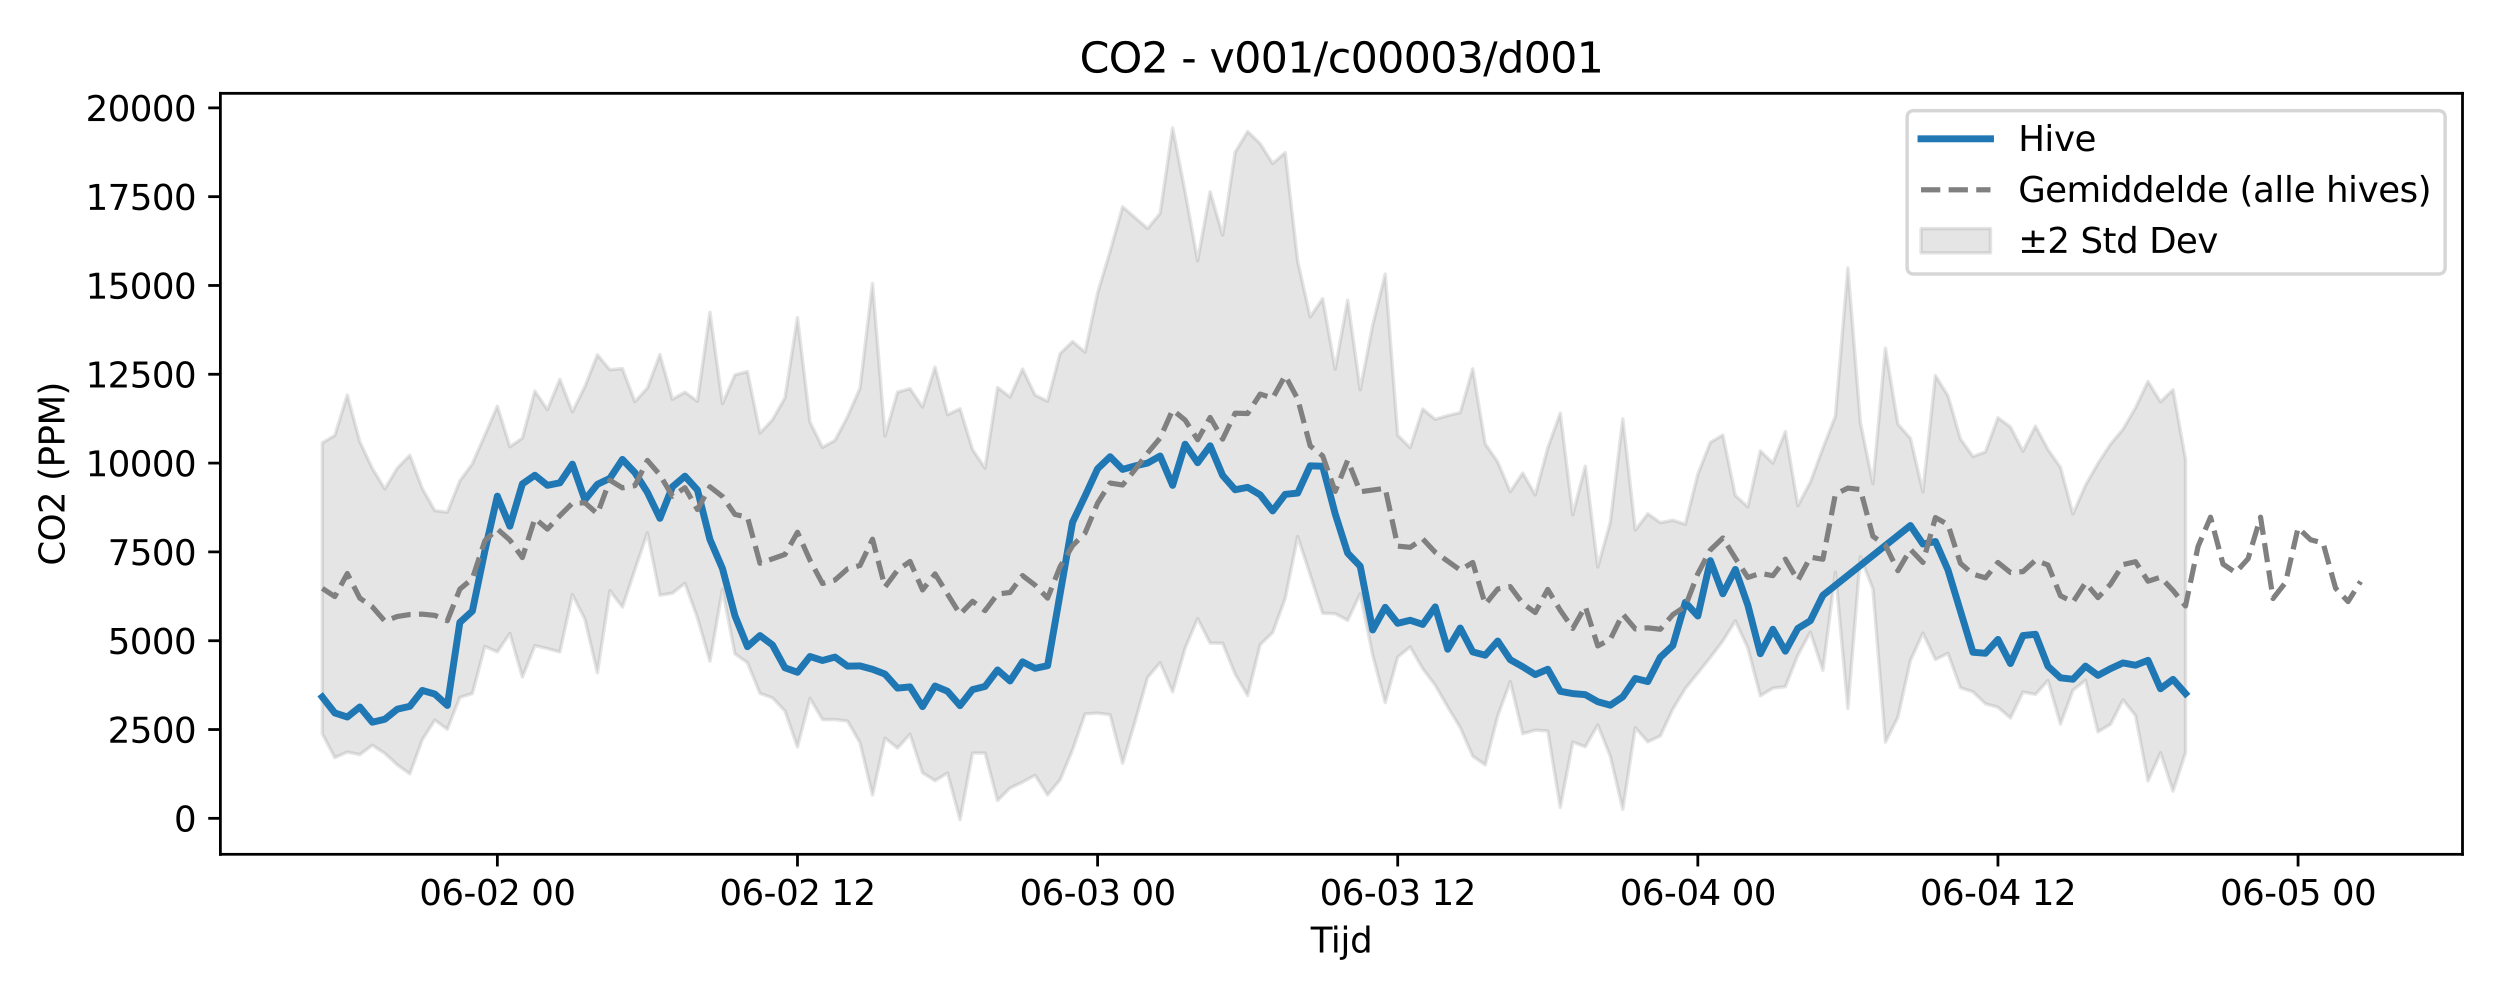 <?xml version="1.0" encoding="utf-8" standalone="no"?>
<!DOCTYPE svg PUBLIC "-//W3C//DTD SVG 1.1//EN"
  "http://www.w3.org/Graphics/SVG/1.1/DTD/svg11.dtd">
<svg xmlns:xlink="http://www.w3.org/1999/xlink" width="720pt" height="288pt" viewBox="0 0 720 288" xmlns="http://www.w3.org/2000/svg" version="1.1">
 <defs>
  <style type="text/css">*{stroke-linejoin: round; stroke-linecap: butt}</style>
 </defs>
 <g id="figure_1">
  <g id="patch_1">
   <path d="M 0 288 
L 720 288 
L 720 0 
L 0 0 
z
" style="fill: #ffffff"/>
  </g>
  <g id="axes_1">
   <g id="patch_2">
    <path d="M 63.47 246.04 
L 709.2 246.04 
L 709.2 26.88 
L 63.47 26.88 
z
" style="fill: #ffffff"/>
   </g>
   <g id="FillBetweenPolyCollection_1">
    <defs>
     <path id="ma145a89f87" d="M 92.821 -160.438 
L 92.821 -76.666 
L 96.423 -69.795 
L 100.024 -71.397 
L 103.626 -70.68 
L 107.227 -73.363 
L 110.828 -71.029 
L 114.43 -67.706 
L 118.031 -65.147 
L 121.633 -74.966 
L 125.234 -80.617 
L 128.835 -77.968 
L 132.437 -87.15 
L 136.038 -88.252 
L 139.639 -101.834 
L 143.241 -100.257 
L 146.842 -105.578 
L 150.444 -93.008 
L 154.045 -102.047 
L 157.646 -101.211 
L 161.248 -100.236 
L 164.849 -116.774 
L 168.451 -109.688 
L 172.052 -94.23 
L 175.653 -117.886 
L 179.255 -113.158 
L 182.856 -123.954 
L 186.458 -134.523 
L 190.059 -116.588 
L 193.66 -117.158 
L 197.262 -120.013 
L 200.863 -110.102 
L 204.465 -97.567 
L 208.066 -118.265 
L 211.667 -99.675 
L 215.269 -97.133 
L 218.87 -88.314 
L 222.472 -87.012 
L 226.073 -83.213 
L 229.674 -72.883 
L 233.276 -86.874 
L 236.877 -80.772 
L 240.479 -80.747 
L 244.08 -80.342 
L 247.681 -74.076 
L 251.283 -59.028 
L 254.884 -75.405 
L 258.486 -72.541 
L 262.087 -76.539 
L 265.688 -65.428 
L 269.29 -63.16 
L 272.891 -65.345 
L 276.492 -51.922 
L 280.094 -71.128 
L 283.695 -71.117 
L 287.297 -57.455 
L 290.898 -61.055 
L 294.499 -62.745 
L 298.101 -64.737 
L 301.702 -59.037 
L 305.304 -63.426 
L 308.905 -72.067 
L 312.506 -82.403 
L 316.108 -82.618 
L 319.709 -82.153 
L 323.311 -68.209 
L 326.912 -80.244 
L 330.513 -92.896 
L 334.115 -97.152 
L 337.716 -88.748 
L 341.318 -101.334 
L 344.919 -109.847 
L 348.52 -102.78 
L 352.122 -102.758 
L 355.723 -93.853 
L 359.325 -87.694 
L 362.926 -102.353 
L 366.527 -105.808 
L 370.129 -115.62 
L 373.73 -133.458 
L 377.332 -122.473 
L 380.933 -111.38 
L 384.534 -111.251 
L 388.136 -109.346 
L 391.737 -116.989 
L 395.338 -99.314 
L 398.94 -85.659 
L 402.541 -98.775 
L 406.143 -101.677 
L 409.744 -95.427 
L 413.345 -90.651 
L 416.947 -84.391 
L 420.548 -78.47 
L 424.15 -70.212 
L 427.751 -67.707 
L 431.352 -81.826 
L 434.954 -91.708 
L 438.555 -76.673 
L 442.157 -77.708 
L 445.758 -77.48 
L 449.359 -55.468 
L 452.961 -74.274 
L 456.562 -72.922 
L 460.164 -79.229 
L 463.765 -70.224 
L 467.366 -54.949 
L 470.968 -78.418 
L 474.569 -74.336 
L 478.171 -76.053 
L 481.772 -83.774 
L 485.373 -89.702 
L 488.975 -94.149 
L 492.576 -98.644 
L 496.178 -103.402 
L 499.779 -109.195 
L 503.38 -101.37 
L 506.982 -87.606 
L 510.583 -89.803 
L 514.184 -90.233 
L 517.786 -99.302 
L 521.387 -105.922 
L 524.989 -94.956 
L 528.59 -123.201 
L 532.191 -83.991 
L 535.793 -127.722 
L 539.394 -118.406 
L 542.996 -74.262 
L 546.597 -81.434 
L 550.198 -97.772 
L 553.8 -105.661 
L 557.401 -98.048 
L 561.003 -99.842 
L 564.604 -89.931 
L 568.205 -88.764 
L 571.807 -85.301 
L 575.408 -84.313 
L 579.01 -81.213 
L 582.611 -88.68 
L 586.212 -88.005 
L 589.814 -92 
L 593.415 -79.476 
L 597.017 -89.213 
L 600.618 -92.055 
L 604.219 -77.242 
L 607.821 -79.384 
L 611.422 -86.43 
L 615.024 -81.914 
L 618.625 -63.091 
L 622.226 -71.228 
L 625.828 -60.145 
L 629.429 -71.213 
L 629.429 -155.747 
L 629.429 -155.747 
L 625.828 -175.746 
L 622.226 -172.283 
L 618.625 -178.134 
L 615.024 -170.548 
L 611.422 -164.375 
L 607.821 -160.075 
L 604.219 -154.521 
L 600.618 -148.239 
L 597.017 -139.997 
L 593.415 -153.389 
L 589.814 -158.559 
L 586.212 -165.279 
L 582.611 -158.064 
L 579.01 -165.025 
L 575.408 -167.708 
L 571.807 -157.866 
L 568.205 -156.508 
L 564.604 -161.613 
L 561.003 -174.044 
L 557.401 -179.834 
L 553.8 -146.352 
L 550.198 -161.759 
L 546.597 -165.844 
L 542.996 -187.699 
L 539.394 -148.713 
L 535.793 -166.329 
L 532.191 -210.866 
L 528.59 -168.121 
L 524.989 -158.907 
L 521.387 -149.166 
L 517.786 -142.337 
L 514.184 -163.704 
L 510.583 -154.611 
L 506.982 -158.155 
L 503.38 -142.032 
L 499.779 -145.288 
L 496.178 -162.704 
L 492.576 -160.578 
L 488.975 -151.399 
L 485.373 -137.027 
L 481.772 -138.168 
L 478.171 -137.485 
L 474.569 -140.029 
L 470.968 -135.332 
L 467.366 -167.361 
L 463.765 -137.544 
L 460.164 -124.718 
L 456.562 -153.734 
L 452.961 -139.76 
L 449.359 -169.011 
L 445.758 -159.015 
L 442.157 -145.474 
L 438.555 -151.736 
L 434.954 -146.394 
L 431.352 -154.927 
L 427.751 -160.161 
L 424.15 -181.798 
L 420.548 -169.161 
L 416.947 -168.302 
L 413.345 -167.244 
L 409.744 -170.182 
L 406.143 -159.071 
L 402.541 -162.669 
L 398.94 -209.066 
L 395.338 -194.357 
L 391.737 -175.751 
L 388.136 -201.558 
L 384.534 -181.722 
L 380.933 -201.997 
L 377.332 -196.712 
L 373.73 -212.756 
L 370.129 -244.054 
L 366.527 -240.908 
L 362.926 -246.646 
L 359.325 -250.106 
L 355.723 -244.151 
L 352.122 -220.302 
L 348.52 -232.76 
L 344.919 -212.872 
L 341.318 -232.686 
L 337.716 -251.158 
L 334.115 -226.536 
L 330.513 -222.183 
L 326.912 -225.323 
L 323.311 -228.429 
L 319.709 -215.618 
L 316.108 -203.591 
L 312.506 -186.586 
L 308.905 -189.642 
L 305.304 -186.147 
L 301.702 -172.445 
L 298.101 -174.217 
L 294.499 -181.702 
L 290.898 -173.677 
L 287.297 -176.391 
L 283.695 -153.179 
L 280.094 -158.526 
L 276.492 -170.269 
L 272.891 -168.569 
L 269.29 -182.279 
L 265.688 -170.776 
L 262.087 -176.071 
L 258.486 -175.058 
L 254.884 -162.447 
L 251.283 -206.391 
L 247.681 -176.218 
L 244.08 -167.98 
L 240.479 -161.168 
L 236.877 -159.151 
L 233.276 -166.44 
L 229.674 -196.514 
L 226.073 -173.44 
L 222.472 -167.089 
L 218.87 -163.283 
L 215.269 -180.995 
L 211.667 -180.016 
L 208.066 -171.759 
L 204.465 -198.045 
L 200.863 -172.416 
L 197.262 -175.065 
L 193.66 -173.004 
L 190.059 -185.886 
L 186.458 -176.278 
L 182.856 -172.33 
L 179.255 -181.848 
L 175.653 -181.511 
L 172.052 -185.818 
L 168.451 -176.689 
L 164.849 -169.393 
L 161.248 -178.76 
L 157.646 -170.03 
L 154.045 -175.371 
L 150.444 -161.833 
L 146.842 -159.341 
L 143.241 -171.034 
L 139.639 -162.691 
L 136.038 -154.461 
L 132.437 -149.505 
L 128.835 -140.492 
L 125.234 -140.922 
L 121.633 -147.29 
L 118.031 -156.882 
L 114.43 -153.195 
L 110.828 -147.209 
L 107.227 -153.119 
L 103.626 -160.793 
L 100.024 -174.234 
L 96.423 -162.597 
L 92.821 -160.438 
z
" style="stroke: #808080; stroke-opacity: 0.2"/>
    </defs>
    <g clip-path="url(#p7730abd9cb)">
     <use xlink:href="#ma145a89f87" x="0" y="288" style="fill: #808080; fill-opacity: 0.2; stroke: #808080; stroke-opacity: 0.2"/>
    </g>
   </g>
   <g id="matplotlib.axis_1">
    <g id="xtick_1">
     <g id="line2d_1">
      <defs>
       <path id="m0a23c24a23" d="M 0 0 
L 0 3.5 
" style="stroke: #000000; stroke-width: 0.8"/>
      </defs>
      <g>
       <use xlink:href="#m0a23c24a23" x="143.241" y="246.04" style="stroke: #000000; stroke-width: 0.8"/>
      </g>
     </g>
     <g id="text_1">
      <!-- 06-02 00 -->
      <g transform="translate(120.76 260.638) scale(0.1 -0.1)">
       <defs>
        <path id="DejaVuSans-30" d="M 2034 4250 
Q 1547 4250 1301 3770 
Q 1056 3291 1056 2328 
Q 1056 1369 1301 889 
Q 1547 409 2034 409 
Q 2525 409 2770 889 
Q 3016 1369 3016 2328 
Q 3016 3291 2770 3770 
Q 2525 4250 2034 4250 
z
M 2034 4750 
Q 2819 4750 3233 4129 
Q 3647 3509 3647 2328 
Q 3647 1150 3233 529 
Q 2819 -91 2034 -91 
Q 1250 -91 836 529 
Q 422 1150 422 2328 
Q 422 3509 836 4129 
Q 1250 4750 2034 4750 
z
" transform="scale(0.016)"/>
        <path id="DejaVuSans-36" d="M 2113 2584 
Q 1688 2584 1439 2293 
Q 1191 2003 1191 1497 
Q 1191 994 1439 701 
Q 1688 409 2113 409 
Q 2538 409 2786 701 
Q 3034 994 3034 1497 
Q 3034 2003 2786 2293 
Q 2538 2584 2113 2584 
z
M 3366 4563 
L 3366 3988 
Q 3128 4100 2886 4159 
Q 2644 4219 2406 4219 
Q 1781 4219 1451 3797 
Q 1122 3375 1075 2522 
Q 1259 2794 1537 2939 
Q 1816 3084 2150 3084 
Q 2853 3084 3261 2657 
Q 3669 2231 3669 1497 
Q 3669 778 3244 343 
Q 2819 -91 2113 -91 
Q 1303 -91 875 529 
Q 447 1150 447 2328 
Q 447 3434 972 4092 
Q 1497 4750 2381 4750 
Q 2619 4750 2861 4703 
Q 3103 4656 3366 4563 
z
" transform="scale(0.016)"/>
        <path id="DejaVuSans-2d" d="M 313 2009 
L 1997 2009 
L 1997 1497 
L 313 1497 
L 313 2009 
z
" transform="scale(0.016)"/>
        <path id="DejaVuSans-32" d="M 1228 531 
L 3431 531 
L 3431 0 
L 469 0 
L 469 531 
Q 828 903 1448 1529 
Q 2069 2156 2228 2338 
Q 2531 2678 2651 2914 
Q 2772 3150 2772 3378 
Q 2772 3750 2511 3984 
Q 2250 4219 1831 4219 
Q 1534 4219 1204 4116 
Q 875 4013 500 3803 
L 500 4441 
Q 881 4594 1212 4672 
Q 1544 4750 1819 4750 
Q 2544 4750 2975 4387 
Q 3406 4025 3406 3419 
Q 3406 3131 3298 2873 
Q 3191 2616 2906 2266 
Q 2828 2175 2409 1742 
Q 1991 1309 1228 531 
z
" transform="scale(0.016)"/>
        <path id="DejaVuSans-20" transform="scale(0.016)"/>
       </defs>
       <use xlink:href="#DejaVuSans-30"/>
       <use xlink:href="#DejaVuSans-36" transform="translate(63.623 0)"/>
       <use xlink:href="#DejaVuSans-2d" transform="translate(127.246 0)"/>
       <use xlink:href="#DejaVuSans-30" transform="translate(163.33 0)"/>
       <use xlink:href="#DejaVuSans-32" transform="translate(226.953 0)"/>
       <use xlink:href="#DejaVuSans-20" transform="translate(290.576 0)"/>
       <use xlink:href="#DejaVuSans-30" transform="translate(322.363 0)"/>
       <use xlink:href="#DejaVuSans-30" transform="translate(385.986 0)"/>
      </g>
     </g>
    </g>
    <g id="xtick_2">
     <g id="line2d_2">
      <g>
       <use xlink:href="#m0a23c24a23" x="229.674" y="246.04" style="stroke: #000000; stroke-width: 0.8"/>
      </g>
     </g>
     <g id="text_2">
      <!-- 06-02 12 -->
      <g transform="translate(207.194 260.638) scale(0.1 -0.1)">
       <defs>
        <path id="DejaVuSans-31" d="M 794 531 
L 1825 531 
L 1825 4091 
L 703 3866 
L 703 4441 
L 1819 4666 
L 2450 4666 
L 2450 531 
L 3481 531 
L 3481 0 
L 794 0 
L 794 531 
z
" transform="scale(0.016)"/>
       </defs>
       <use xlink:href="#DejaVuSans-30"/>
       <use xlink:href="#DejaVuSans-36" transform="translate(63.623 0)"/>
       <use xlink:href="#DejaVuSans-2d" transform="translate(127.246 0)"/>
       <use xlink:href="#DejaVuSans-30" transform="translate(163.33 0)"/>
       <use xlink:href="#DejaVuSans-32" transform="translate(226.953 0)"/>
       <use xlink:href="#DejaVuSans-20" transform="translate(290.576 0)"/>
       <use xlink:href="#DejaVuSans-31" transform="translate(322.363 0)"/>
       <use xlink:href="#DejaVuSans-32" transform="translate(385.986 0)"/>
      </g>
     </g>
    </g>
    <g id="xtick_3">
     <g id="line2d_3">
      <g>
       <use xlink:href="#m0a23c24a23" x="316.108" y="246.04" style="stroke: #000000; stroke-width: 0.8"/>
      </g>
     </g>
     <g id="text_3">
      <!-- 06-03 00 -->
      <g transform="translate(293.627 260.638) scale(0.1 -0.1)">
       <defs>
        <path id="DejaVuSans-33" d="M 2597 2516 
Q 3050 2419 3304 2112 
Q 3559 1806 3559 1356 
Q 3559 666 3084 287 
Q 2609 -91 1734 -91 
Q 1441 -91 1130 -33 
Q 819 25 488 141 
L 488 750 
Q 750 597 1062 519 
Q 1375 441 1716 441 
Q 2309 441 2620 675 
Q 2931 909 2931 1356 
Q 2931 1769 2642 2001 
Q 2353 2234 1838 2234 
L 1294 2234 
L 1294 2753 
L 1863 2753 
Q 2328 2753 2575 2939 
Q 2822 3125 2822 3475 
Q 2822 3834 2567 4026 
Q 2313 4219 1838 4219 
Q 1578 4219 1281 4162 
Q 984 4106 628 3988 
L 628 4550 
Q 988 4650 1302 4700 
Q 1616 4750 1894 4750 
Q 2613 4750 3031 4423 
Q 3450 4097 3450 3541 
Q 3450 3153 3228 2886 
Q 3006 2619 2597 2516 
z
" transform="scale(0.016)"/>
       </defs>
       <use xlink:href="#DejaVuSans-30"/>
       <use xlink:href="#DejaVuSans-36" transform="translate(63.623 0)"/>
       <use xlink:href="#DejaVuSans-2d" transform="translate(127.246 0)"/>
       <use xlink:href="#DejaVuSans-30" transform="translate(163.33 0)"/>
       <use xlink:href="#DejaVuSans-33" transform="translate(226.953 0)"/>
       <use xlink:href="#DejaVuSans-20" transform="translate(290.576 0)"/>
       <use xlink:href="#DejaVuSans-30" transform="translate(322.363 0)"/>
       <use xlink:href="#DejaVuSans-30" transform="translate(385.986 0)"/>
      </g>
     </g>
    </g>
    <g id="xtick_4">
     <g id="line2d_4">
      <g>
       <use xlink:href="#m0a23c24a23" x="402.541" y="246.04" style="stroke: #000000; stroke-width: 0.8"/>
      </g>
     </g>
     <g id="text_4">
      <!-- 06-03 12 -->
      <g transform="translate(380.061 260.638) scale(0.1 -0.1)">
       <use xlink:href="#DejaVuSans-30"/>
       <use xlink:href="#DejaVuSans-36" transform="translate(63.623 0)"/>
       <use xlink:href="#DejaVuSans-2d" transform="translate(127.246 0)"/>
       <use xlink:href="#DejaVuSans-30" transform="translate(163.33 0)"/>
       <use xlink:href="#DejaVuSans-33" transform="translate(226.953 0)"/>
       <use xlink:href="#DejaVuSans-20" transform="translate(290.576 0)"/>
       <use xlink:href="#DejaVuSans-31" transform="translate(322.363 0)"/>
       <use xlink:href="#DejaVuSans-32" transform="translate(385.986 0)"/>
      </g>
     </g>
    </g>
    <g id="xtick_5">
     <g id="line2d_5">
      <g>
       <use xlink:href="#m0a23c24a23" x="488.975" y="246.04" style="stroke: #000000; stroke-width: 0.8"/>
      </g>
     </g>
     <g id="text_5">
      <!-- 06-04 00 -->
      <g transform="translate(466.494 260.638) scale(0.1 -0.1)">
       <defs>
        <path id="DejaVuSans-34" d="M 2419 4116 
L 825 1625 
L 2419 1625 
L 2419 4116 
z
M 2253 4666 
L 3047 4666 
L 3047 1625 
L 3713 1625 
L 3713 1100 
L 3047 1100 
L 3047 0 
L 2419 0 
L 2419 1100 
L 313 1100 
L 313 1709 
L 2253 4666 
z
" transform="scale(0.016)"/>
       </defs>
       <use xlink:href="#DejaVuSans-30"/>
       <use xlink:href="#DejaVuSans-36" transform="translate(63.623 0)"/>
       <use xlink:href="#DejaVuSans-2d" transform="translate(127.246 0)"/>
       <use xlink:href="#DejaVuSans-30" transform="translate(163.33 0)"/>
       <use xlink:href="#DejaVuSans-34" transform="translate(226.953 0)"/>
       <use xlink:href="#DejaVuSans-20" transform="translate(290.576 0)"/>
       <use xlink:href="#DejaVuSans-30" transform="translate(322.363 0)"/>
       <use xlink:href="#DejaVuSans-30" transform="translate(385.986 0)"/>
      </g>
     </g>
    </g>
    <g id="xtick_6">
     <g id="line2d_6">
      <g>
       <use xlink:href="#m0a23c24a23" x="575.408" y="246.04" style="stroke: #000000; stroke-width: 0.8"/>
      </g>
     </g>
     <g id="text_6">
      <!-- 06-04 12 -->
      <g transform="translate(552.928 260.638) scale(0.1 -0.1)">
       <use xlink:href="#DejaVuSans-30"/>
       <use xlink:href="#DejaVuSans-36" transform="translate(63.623 0)"/>
       <use xlink:href="#DejaVuSans-2d" transform="translate(127.246 0)"/>
       <use xlink:href="#DejaVuSans-30" transform="translate(163.33 0)"/>
       <use xlink:href="#DejaVuSans-34" transform="translate(226.953 0)"/>
       <use xlink:href="#DejaVuSans-20" transform="translate(290.576 0)"/>
       <use xlink:href="#DejaVuSans-31" transform="translate(322.363 0)"/>
       <use xlink:href="#DejaVuSans-32" transform="translate(385.986 0)"/>
      </g>
     </g>
    </g>
    <g id="xtick_7">
     <g id="line2d_7">
      <g>
       <use xlink:href="#m0a23c24a23" x="661.842" y="246.04" style="stroke: #000000; stroke-width: 0.8"/>
      </g>
     </g>
     <g id="text_7">
      <!-- 06-05 00 -->
      <g transform="translate(639.361 260.638) scale(0.1 -0.1)">
       <defs>
        <path id="DejaVuSans-35" d="M 691 4666 
L 3169 4666 
L 3169 4134 
L 1269 4134 
L 1269 2991 
Q 1406 3038 1543 3061 
Q 1681 3084 1819 3084 
Q 2600 3084 3056 2656 
Q 3513 2228 3513 1497 
Q 3513 744 3044 326 
Q 2575 -91 1722 -91 
Q 1428 -91 1123 -41 
Q 819 9 494 109 
L 494 744 
Q 775 591 1075 516 
Q 1375 441 1709 441 
Q 2250 441 2565 725 
Q 2881 1009 2881 1497 
Q 2881 1984 2565 2268 
Q 2250 2553 1709 2553 
Q 1456 2553 1204 2497 
Q 953 2441 691 2322 
L 691 4666 
z
" transform="scale(0.016)"/>
       </defs>
       <use xlink:href="#DejaVuSans-30"/>
       <use xlink:href="#DejaVuSans-36" transform="translate(63.623 0)"/>
       <use xlink:href="#DejaVuSans-2d" transform="translate(127.246 0)"/>
       <use xlink:href="#DejaVuSans-30" transform="translate(163.33 0)"/>
       <use xlink:href="#DejaVuSans-35" transform="translate(226.953 0)"/>
       <use xlink:href="#DejaVuSans-20" transform="translate(290.576 0)"/>
       <use xlink:href="#DejaVuSans-30" transform="translate(322.363 0)"/>
       <use xlink:href="#DejaVuSans-30" transform="translate(385.986 0)"/>
      </g>
     </g>
    </g>
    <g id="text_8">
     <!-- Tijd -->
     <g transform="translate(377.485 274.317) scale(0.1 -0.1)">
      <defs>
       <path id="DejaVuSans-54" d="M -19 4666 
L 3928 4666 
L 3928 4134 
L 2272 4134 
L 2272 0 
L 1638 0 
L 1638 4134 
L -19 4134 
L -19 4666 
z
" transform="scale(0.016)"/>
       <path id="DejaVuSans-69" d="M 603 3500 
L 1178 3500 
L 1178 0 
L 603 0 
L 603 3500 
z
M 603 4863 
L 1178 4863 
L 1178 4134 
L 603 4134 
L 603 4863 
z
" transform="scale(0.016)"/>
       <path id="DejaVuSans-6a" d="M 603 3500 
L 1178 3500 
L 1178 -63 
Q 1178 -731 923 -1031 
Q 669 -1331 103 -1331 
L -116 -1331 
L -116 -844 
L 38 -844 
Q 366 -844 484 -692 
Q 603 -541 603 -63 
L 603 3500 
z
M 603 4863 
L 1178 4863 
L 1178 4134 
L 603 4134 
L 603 4863 
z
" transform="scale(0.016)"/>
       <path id="DejaVuSans-64" d="M 2906 2969 
L 2906 4863 
L 3481 4863 
L 3481 0 
L 2906 0 
L 2906 525 
Q 2725 213 2448 61 
Q 2172 -91 1784 -91 
Q 1150 -91 751 415 
Q 353 922 353 1747 
Q 353 2572 751 3078 
Q 1150 3584 1784 3584 
Q 2172 3584 2448 3432 
Q 2725 3281 2906 2969 
z
M 947 1747 
Q 947 1113 1208 752 
Q 1469 391 1925 391 
Q 2381 391 2643 752 
Q 2906 1113 2906 1747 
Q 2906 2381 2643 2742 
Q 2381 3103 1925 3103 
Q 1469 3103 1208 2742 
Q 947 2381 947 1747 
z
" transform="scale(0.016)"/>
      </defs>
      <use xlink:href="#DejaVuSans-54"/>
      <use xlink:href="#DejaVuSans-69" transform="translate(57.959 0)"/>
      <use xlink:href="#DejaVuSans-6a" transform="translate(85.742 0)"/>
      <use xlink:href="#DejaVuSans-64" transform="translate(113.525 0)"/>
     </g>
    </g>
   </g>
   <g id="matplotlib.axis_2">
    <g id="ytick_1">
     <g id="line2d_8">
      <defs>
       <path id="md3ea600c33" d="M 0 0 
L -3.5 0 
" style="stroke: #000000; stroke-width: 0.8"/>
      </defs>
      <g>
       <use xlink:href="#md3ea600c33" x="63.47" y="235.682" style="stroke: #000000; stroke-width: 0.8"/>
      </g>
     </g>
     <g id="text_9">
      <!-- 0 -->
      <g transform="translate(50.108 239.481) scale(0.1 -0.1)">
       <use xlink:href="#DejaVuSans-30"/>
      </g>
     </g>
    </g>
    <g id="ytick_2">
     <g id="line2d_9">
      <g>
       <use xlink:href="#md3ea600c33" x="63.47" y="210.104" style="stroke: #000000; stroke-width: 0.8"/>
      </g>
     </g>
     <g id="text_10">
      <!-- 2500 -->
      <g transform="translate(31.02 213.903) scale(0.1 -0.1)">
       <use xlink:href="#DejaVuSans-32"/>
       <use xlink:href="#DejaVuSans-35" transform="translate(63.623 0)"/>
       <use xlink:href="#DejaVuSans-30" transform="translate(127.246 0)"/>
       <use xlink:href="#DejaVuSans-30" transform="translate(190.869 0)"/>
      </g>
     </g>
    </g>
    <g id="ytick_3">
     <g id="line2d_10">
      <g>
       <use xlink:href="#md3ea600c33" x="63.47" y="184.527" style="stroke: #000000; stroke-width: 0.8"/>
      </g>
     </g>
     <g id="text_11">
      <!-- 5000 -->
      <g transform="translate(31.02 188.326) scale(0.1 -0.1)">
       <use xlink:href="#DejaVuSans-35"/>
       <use xlink:href="#DejaVuSans-30" transform="translate(63.623 0)"/>
       <use xlink:href="#DejaVuSans-30" transform="translate(127.246 0)"/>
       <use xlink:href="#DejaVuSans-30" transform="translate(190.869 0)"/>
      </g>
     </g>
    </g>
    <g id="ytick_4">
     <g id="line2d_11">
      <g>
       <use xlink:href="#md3ea600c33" x="63.47" y="158.949" style="stroke: #000000; stroke-width: 0.8"/>
      </g>
     </g>
     <g id="text_12">
      <!-- 7500 -->
      <g transform="translate(31.02 162.749) scale(0.1 -0.1)">
       <defs>
        <path id="DejaVuSans-37" d="M 525 4666 
L 3525 4666 
L 3525 4397 
L 1831 0 
L 1172 0 
L 2766 4134 
L 525 4134 
L 525 4666 
z
" transform="scale(0.016)"/>
       </defs>
       <use xlink:href="#DejaVuSans-37"/>
       <use xlink:href="#DejaVuSans-35" transform="translate(63.623 0)"/>
       <use xlink:href="#DejaVuSans-30" transform="translate(127.246 0)"/>
       <use xlink:href="#DejaVuSans-30" transform="translate(190.869 0)"/>
      </g>
     </g>
    </g>
    <g id="ytick_5">
     <g id="line2d_12">
      <g>
       <use xlink:href="#md3ea600c33" x="63.47" y="133.372" style="stroke: #000000; stroke-width: 0.8"/>
      </g>
     </g>
     <g id="text_13">
      <!-- 10000 -->
      <g transform="translate(24.657 137.171) scale(0.1 -0.1)">
       <use xlink:href="#DejaVuSans-31"/>
       <use xlink:href="#DejaVuSans-30" transform="translate(63.623 0)"/>
       <use xlink:href="#DejaVuSans-30" transform="translate(127.246 0)"/>
       <use xlink:href="#DejaVuSans-30" transform="translate(190.869 0)"/>
       <use xlink:href="#DejaVuSans-30" transform="translate(254.492 0)"/>
      </g>
     </g>
    </g>
    <g id="ytick_6">
     <g id="line2d_13">
      <g>
       <use xlink:href="#md3ea600c33" x="63.47" y="107.795" style="stroke: #000000; stroke-width: 0.8"/>
      </g>
     </g>
     <g id="text_14">
      <!-- 12500 -->
      <g transform="translate(24.657 111.594) scale(0.1 -0.1)">
       <use xlink:href="#DejaVuSans-31"/>
       <use xlink:href="#DejaVuSans-32" transform="translate(63.623 0)"/>
       <use xlink:href="#DejaVuSans-35" transform="translate(127.246 0)"/>
       <use xlink:href="#DejaVuSans-30" transform="translate(190.869 0)"/>
       <use xlink:href="#DejaVuSans-30" transform="translate(254.492 0)"/>
      </g>
     </g>
    </g>
    <g id="ytick_7">
     <g id="line2d_14">
      <g>
       <use xlink:href="#md3ea600c33" x="63.47" y="82.217" style="stroke: #000000; stroke-width: 0.8"/>
      </g>
     </g>
     <g id="text_15">
      <!-- 15000 -->
      <g transform="translate(24.657 86.016) scale(0.1 -0.1)">
       <use xlink:href="#DejaVuSans-31"/>
       <use xlink:href="#DejaVuSans-35" transform="translate(63.623 0)"/>
       <use xlink:href="#DejaVuSans-30" transform="translate(127.246 0)"/>
       <use xlink:href="#DejaVuSans-30" transform="translate(190.869 0)"/>
       <use xlink:href="#DejaVuSans-30" transform="translate(254.492 0)"/>
      </g>
     </g>
    </g>
    <g id="ytick_8">
     <g id="line2d_15">
      <g>
       <use xlink:href="#md3ea600c33" x="63.47" y="56.64" style="stroke: #000000; stroke-width: 0.8"/>
      </g>
     </g>
     <g id="text_16">
      <!-- 17500 -->
      <g transform="translate(24.657 60.439) scale(0.1 -0.1)">
       <use xlink:href="#DejaVuSans-31"/>
       <use xlink:href="#DejaVuSans-37" transform="translate(63.623 0)"/>
       <use xlink:href="#DejaVuSans-35" transform="translate(127.246 0)"/>
       <use xlink:href="#DejaVuSans-30" transform="translate(190.869 0)"/>
       <use xlink:href="#DejaVuSans-30" transform="translate(254.492 0)"/>
      </g>
     </g>
    </g>
    <g id="ytick_9">
     <g id="line2d_16">
      <g>
       <use xlink:href="#md3ea600c33" x="63.47" y="31.062" style="stroke: #000000; stroke-width: 0.8"/>
      </g>
     </g>
     <g id="text_17">
      <!-- 20000 -->
      <g transform="translate(24.657 34.862) scale(0.1 -0.1)">
       <use xlink:href="#DejaVuSans-32"/>
       <use xlink:href="#DejaVuSans-30" transform="translate(63.623 0)"/>
       <use xlink:href="#DejaVuSans-30" transform="translate(127.246 0)"/>
       <use xlink:href="#DejaVuSans-30" transform="translate(190.869 0)"/>
       <use xlink:href="#DejaVuSans-30" transform="translate(254.492 0)"/>
      </g>
     </g>
    </g>
    <g id="text_18">
     <!-- CO2 (PPM) -->
     <g transform="translate(18.578 162.903) rotate(-90) scale(0.1 -0.1)">
      <defs>
       <path id="DejaVuSans-43" d="M 4122 4306 
L 4122 3641 
Q 3803 3938 3442 4084 
Q 3081 4231 2675 4231 
Q 1875 4231 1450 3742 
Q 1025 3253 1025 2328 
Q 1025 1406 1450 917 
Q 1875 428 2675 428 
Q 3081 428 3442 575 
Q 3803 722 4122 1019 
L 4122 359 
Q 3791 134 3420 21 
Q 3050 -91 2638 -91 
Q 1578 -91 968 557 
Q 359 1206 359 2328 
Q 359 3453 968 4101 
Q 1578 4750 2638 4750 
Q 3056 4750 3426 4639 
Q 3797 4528 4122 4306 
z
" transform="scale(0.016)"/>
       <path id="DejaVuSans-4f" d="M 2522 4238 
Q 1834 4238 1429 3725 
Q 1025 3213 1025 2328 
Q 1025 1447 1429 934 
Q 1834 422 2522 422 
Q 3209 422 3611 934 
Q 4013 1447 4013 2328 
Q 4013 3213 3611 3725 
Q 3209 4238 2522 4238 
z
M 2522 4750 
Q 3503 4750 4090 4092 
Q 4678 3434 4678 2328 
Q 4678 1225 4090 567 
Q 3503 -91 2522 -91 
Q 1538 -91 948 565 
Q 359 1222 359 2328 
Q 359 3434 948 4092 
Q 1538 4750 2522 4750 
z
" transform="scale(0.016)"/>
       <path id="DejaVuSans-28" d="M 1984 4856 
Q 1566 4138 1362 3434 
Q 1159 2731 1159 2009 
Q 1159 1288 1364 580 
Q 1569 -128 1984 -844 
L 1484 -844 
Q 1016 -109 783 600 
Q 550 1309 550 2009 
Q 550 2706 781 3412 
Q 1013 4119 1484 4856 
L 1984 4856 
z
" transform="scale(0.016)"/>
       <path id="DejaVuSans-50" d="M 1259 4147 
L 1259 2394 
L 2053 2394 
Q 2494 2394 2734 2622 
Q 2975 2850 2975 3272 
Q 2975 3691 2734 3919 
Q 2494 4147 2053 4147 
L 1259 4147 
z
M 628 4666 
L 2053 4666 
Q 2838 4666 3239 4311 
Q 3641 3956 3641 3272 
Q 3641 2581 3239 2228 
Q 2838 1875 2053 1875 
L 1259 1875 
L 1259 0 
L 628 0 
L 628 4666 
z
" transform="scale(0.016)"/>
       <path id="DejaVuSans-4d" d="M 628 4666 
L 1569 4666 
L 2759 1491 
L 3956 4666 
L 4897 4666 
L 4897 0 
L 4281 0 
L 4281 4097 
L 3078 897 
L 2444 897 
L 1241 4097 
L 1241 0 
L 628 0 
L 628 4666 
z
" transform="scale(0.016)"/>
       <path id="DejaVuSans-29" d="M 513 4856 
L 1013 4856 
Q 1481 4119 1714 3412 
Q 1947 2706 1947 2009 
Q 1947 1309 1714 600 
Q 1481 -109 1013 -844 
L 513 -844 
Q 928 -128 1133 580 
Q 1338 1288 1338 2009 
Q 1338 2731 1133 3434 
Q 928 4138 513 4856 
z
" transform="scale(0.016)"/>
      </defs>
      <use xlink:href="#DejaVuSans-43"/>
      <use xlink:href="#DejaVuSans-4f" transform="translate(69.824 0)"/>
      <use xlink:href="#DejaVuSans-32" transform="translate(148.535 0)"/>
      <use xlink:href="#DejaVuSans-20" transform="translate(212.158 0)"/>
      <use xlink:href="#DejaVuSans-28" transform="translate(243.945 0)"/>
      <use xlink:href="#DejaVuSans-50" transform="translate(282.959 0)"/>
      <use xlink:href="#DejaVuSans-50" transform="translate(343.262 0)"/>
      <use xlink:href="#DejaVuSans-4d" transform="translate(403.564 0)"/>
      <use xlink:href="#DejaVuSans-29" transform="translate(489.844 0)"/>
     </g>
    </g>
   </g>
   <g id="line2d_17">
    <path d="M 92.821 200.738 
L 96.423 205.333 
L 100.024 206.499 
L 103.626 203.618 
L 107.227 207.99 
L 110.828 207.142 
L 114.43 204.235 
L 118.031 203.423 
L 121.633 198.847 
L 125.234 199.89 
L 128.835 203.161 
L 132.437 179.254 
L 136.038 175.981 
L 139.639 158.66 
L 143.241 142.894 
L 146.842 151.546 
L 150.444 139.371 
L 154.045 136.871 
L 157.646 139.77 
L 161.248 139.064 
L 164.849 133.679 
L 168.451 143.971 
L 172.052 139.487 
L 175.653 137.761 
L 179.255 132.322 
L 182.856 136.117 
L 186.458 141.809 
L 190.059 149.267 
L 193.66 140.203 
L 197.262 137.14 
L 200.863 141.113 
L 204.465 155.372 
L 208.066 163.734 
L 211.667 177.355 
L 215.269 186.242 
L 218.87 183.047 
L 222.472 185.748 
L 226.073 192.33 
L 229.674 193.612 
L 233.276 189.073 
L 236.877 190.219 
L 240.479 189.243 
L 244.08 191.852 
L 247.681 191.781 
L 251.283 192.756 
L 254.884 194.14 
L 258.486 198.178 
L 262.087 197.824 
L 265.688 203.505 
L 269.29 197.575 
L 272.891 199.089 
L 276.492 203.222 
L 280.094 198.605 
L 283.695 197.694 
L 287.297 192.947 
L 290.898 196.112 
L 294.499 190.611 
L 298.101 192.48 
L 301.702 191.723 
L 308.905 150.393 
L 312.506 142.829 
L 316.108 135.002 
L 319.709 131.547 
L 323.311 135.186 
L 326.912 134.187 
L 330.513 133.362 
L 334.115 131.336 
L 337.716 139.78 
L 341.318 127.939 
L 344.919 133.259 
L 348.52 128.386 
L 352.122 136.922 
L 355.723 141.045 
L 359.325 140.36 
L 362.926 142.508 
L 366.527 147.139 
L 370.129 142.379 
L 373.73 142.003 
L 377.332 134.16 
L 380.933 134.279 
L 384.534 147.982 
L 388.136 159.318 
L 391.737 163.066 
L 395.338 181.423 
L 398.94 174.917 
L 402.541 179.51 
L 406.143 178.634 
L 409.744 179.841 
L 413.345 174.794 
L 416.947 186.972 
L 420.548 180.878 
L 424.15 187.756 
L 427.751 188.704 
L 431.352 184.629 
L 434.954 190 
L 438.555 192.026 
L 442.157 194.284 
L 445.758 192.742 
L 449.359 199.096 
L 452.961 199.754 
L 456.562 200.054 
L 460.164 202.1 
L 463.765 203.096 
L 467.366 200.675 
L 470.968 195.402 
L 474.569 196.296 
L 478.171 189.284 
L 481.772 185.918 
L 485.373 173.484 
L 488.975 177.409 
L 492.576 161.47 
L 496.178 171.005 
L 499.779 164.007 
L 503.38 174.286 
L 506.982 188.265 
L 510.583 181.239 
L 514.184 187.535 
L 517.786 180.977 
L 521.387 178.763 
L 524.989 171.455 
L 550.198 151.355 
L 553.8 156.678 
L 557.401 155.959 
L 561.003 164.109 
L 568.205 187.848 
L 571.807 188.138 
L 575.408 184.165 
L 579.01 191.092 
L 582.611 183.043 
L 586.212 182.665 
L 589.814 191.89 
L 593.415 195.215 
L 597.017 195.621 
L 600.618 191.845 
L 604.219 194.502 
L 607.821 192.579 
L 611.422 190.921 
L 615.024 191.586 
L 618.625 190.174 
L 622.226 198.356 
L 625.828 195.665 
L 629.429 199.744 
L 629.429 199.744 
" clip-path="url(#p7730abd9cb)" style="fill: none; stroke: #1f77b4; stroke-width: 2; stroke-linecap: square"/>
   </g>
   <g id="line2d_18">
    <path d="M 92.821 169.448 
L 96.423 171.804 
L 100.024 165.184 
L 103.626 172.263 
L 107.227 174.759 
L 110.828 178.881 
L 114.43 177.549 
L 118.031 176.986 
L 121.633 176.872 
L 125.234 177.231 
L 128.835 178.77 
L 132.437 169.672 
L 136.038 166.644 
L 139.639 155.737 
L 143.241 152.355 
L 146.842 155.541 
L 150.444 160.58 
L 154.045 149.291 
L 157.646 152.379 
L 161.248 148.502 
L 164.849 144.916 
L 168.451 144.811 
L 172.052 147.976 
L 175.653 138.301 
L 179.255 140.497 
L 182.856 139.858 
L 186.458 132.6 
L 190.059 136.763 
L 193.66 142.919 
L 197.262 140.461 
L 200.863 146.741 
L 204.465 140.194 
L 208.066 142.988 
L 211.667 148.155 
L 215.269 148.936 
L 218.87 162.202 
L 226.073 159.673 
L 229.674 153.301 
L 233.276 161.343 
L 236.877 168.038 
L 240.479 167.043 
L 244.08 163.839 
L 247.681 162.853 
L 251.283 155.29 
L 254.884 169.074 
L 258.486 164.201 
L 262.087 161.695 
L 265.688 169.898 
L 269.29 165.281 
L 276.492 176.905 
L 280.094 173.173 
L 283.695 175.852 
L 287.297 171.077 
L 290.898 170.634 
L 294.499 165.777 
L 298.101 168.523 
L 301.702 172.259 
L 305.304 163.213 
L 308.905 157.145 
L 312.506 153.506 
L 316.108 144.895 
L 319.709 139.115 
L 323.311 139.681 
L 326.912 135.216 
L 330.513 130.461 
L 334.115 126.156 
L 337.716 118.047 
L 341.318 120.99 
L 344.919 126.64 
L 348.52 120.23 
L 352.122 126.47 
L 355.723 118.998 
L 359.325 119.1 
L 362.926 113.501 
L 366.527 114.642 
L 370.129 108.163 
L 373.73 114.893 
L 377.332 128.408 
L 380.933 131.312 
L 384.534 141.513 
L 388.136 132.548 
L 391.737 141.63 
L 398.94 140.637 
L 402.541 157.278 
L 406.143 157.626 
L 409.744 155.196 
L 413.345 159.053 
L 420.548 164.184 
L 424.15 161.995 
L 427.751 174.066 
L 431.352 169.623 
L 434.954 168.949 
L 438.555 173.795 
L 442.157 176.409 
L 445.758 169.753 
L 449.359 175.761 
L 452.961 180.983 
L 456.562 174.672 
L 460.164 186.026 
L 463.765 184.116 
L 467.366 176.845 
L 470.968 181.125 
L 474.569 180.817 
L 478.171 181.231 
L 481.772 177.029 
L 485.373 174.636 
L 488.975 165.226 
L 492.576 158.389 
L 496.178 154.947 
L 499.779 160.759 
L 503.38 166.299 
L 506.982 165.119 
L 510.583 165.793 
L 514.184 161.031 
L 517.786 167.181 
L 521.387 160.456 
L 524.989 161.068 
L 528.59 142.339 
L 532.191 140.571 
L 535.793 140.974 
L 539.394 154.44 
L 542.996 157.019 
L 546.597 164.361 
L 550.198 158.234 
L 553.8 161.994 
L 557.401 149.059 
L 561.003 151.057 
L 564.604 162.228 
L 568.205 165.364 
L 571.807 166.416 
L 575.408 161.989 
L 579.01 164.881 
L 582.611 164.628 
L 586.212 161.358 
L 589.814 162.721 
L 593.415 171.568 
L 597.017 173.395 
L 600.618 167.853 
L 604.219 172.118 
L 607.821 168.271 
L 611.422 162.597 
L 615.024 161.769 
L 618.625 167.387 
L 622.226 166.244 
L 625.828 170.054 
L 629.429 174.52 
L 633.031 157.408 
L 636.632 148.957 
L 640.233 162.465 
L 643.835 164.904 
L 647.436 160.931 
L 651.037 148.947 
L 654.639 172.372 
L 658.24 167.748 
L 661.842 152.006 
L 665.443 155.45 
L 669.044 156.388 
L 672.646 169.395 
L 676.247 173.259 
L 679.849 167.467 
L 679.849 167.467 
" clip-path="url(#p7730abd9cb)" style="fill: none; stroke-dasharray: 5.55,2.4; stroke-dashoffset: 0; stroke: #808080; stroke-width: 1.5"/>
   </g>
   <g id="patch_3">
    <path d="M 63.47 246.04 
L 63.47 26.88 
" style="fill: none; stroke: #000000; stroke-width: 0.8; stroke-linejoin: miter; stroke-linecap: square"/>
   </g>
   <g id="patch_4">
    <path d="M 709.2 246.04 
L 709.2 26.88 
" style="fill: none; stroke: #000000; stroke-width: 0.8; stroke-linejoin: miter; stroke-linecap: square"/>
   </g>
   <g id="patch_5">
    <path d="M 63.47 246.04 
L 709.2 246.04 
" style="fill: none; stroke: #000000; stroke-width: 0.8; stroke-linejoin: miter; stroke-linecap: square"/>
   </g>
   <g id="patch_6">
    <path d="M 63.47 26.88 
L 709.2 26.88 
" style="fill: none; stroke: #000000; stroke-width: 0.8; stroke-linejoin: miter; stroke-linecap: square"/>
   </g>
   <g id="text_19">
    <!-- CO2 - v001/c00003/d001 -->
    <g transform="translate(310.932 20.88) scale(0.12 -0.12)">
     <defs>
      <path id="DejaVuSans-76" d="M 191 3500 
L 800 3500 
L 1894 563 
L 2988 3500 
L 3597 3500 
L 2284 0 
L 1503 0 
L 191 3500 
z
" transform="scale(0.016)"/>
      <path id="DejaVuSans-2f" d="M 1625 4666 
L 2156 4666 
L 531 -594 
L 0 -594 
L 1625 4666 
z
" transform="scale(0.016)"/>
      <path id="DejaVuSans-63" d="M 3122 3366 
L 3122 2828 
Q 2878 2963 2633 3030 
Q 2388 3097 2138 3097 
Q 1578 3097 1268 2742 
Q 959 2388 959 1747 
Q 959 1106 1268 751 
Q 1578 397 2138 397 
Q 2388 397 2633 464 
Q 2878 531 3122 666 
L 3122 134 
Q 2881 22 2623 -34 
Q 2366 -91 2075 -91 
Q 1284 -91 818 406 
Q 353 903 353 1747 
Q 353 2603 823 3093 
Q 1294 3584 2113 3584 
Q 2378 3584 2631 3529 
Q 2884 3475 3122 3366 
z
" transform="scale(0.016)"/>
     </defs>
     <use xlink:href="#DejaVuSans-43"/>
     <use xlink:href="#DejaVuSans-4f" transform="translate(69.824 0)"/>
     <use xlink:href="#DejaVuSans-32" transform="translate(148.535 0)"/>
     <use xlink:href="#DejaVuSans-20" transform="translate(212.158 0)"/>
     <use xlink:href="#DejaVuSans-2d" transform="translate(243.945 0)"/>
     <use xlink:href="#DejaVuSans-20" transform="translate(280.029 0)"/>
     <use xlink:href="#DejaVuSans-76" transform="translate(311.816 0)"/>
     <use xlink:href="#DejaVuSans-30" transform="translate(370.996 0)"/>
     <use xlink:href="#DejaVuSans-30" transform="translate(434.619 0)"/>
     <use xlink:href="#DejaVuSans-31" transform="translate(498.242 0)"/>
     <use xlink:href="#DejaVuSans-2f" transform="translate(561.865 0)"/>
     <use xlink:href="#DejaVuSans-63" transform="translate(595.557 0)"/>
     <use xlink:href="#DejaVuSans-30" transform="translate(650.537 0)"/>
     <use xlink:href="#DejaVuSans-30" transform="translate(714.16 0)"/>
     <use xlink:href="#DejaVuSans-30" transform="translate(777.783 0)"/>
     <use xlink:href="#DejaVuSans-30" transform="translate(841.406 0)"/>
     <use xlink:href="#DejaVuSans-33" transform="translate(905.029 0)"/>
     <use xlink:href="#DejaVuSans-2f" transform="translate(968.652 0)"/>
     <use xlink:href="#DejaVuSans-64" transform="translate(1002.344 0)"/>
     <use xlink:href="#DejaVuSans-30" transform="translate(1065.82 0)"/>
     <use xlink:href="#DejaVuSans-30" transform="translate(1129.443 0)"/>
     <use xlink:href="#DejaVuSans-31" transform="translate(1193.066 0)"/>
    </g>
   </g>
   <g id="legend_1">
    <g id="patch_7">
     <path d="M 551.256 78.914 
L 702.2 78.914 
Q 704.2 78.914 704.2 76.914 
L 704.2 33.88 
Q 704.2 31.88 702.2 31.88 
L 551.256 31.88 
Q 549.256 31.88 549.256 33.88 
L 549.256 76.914 
Q 549.256 78.914 551.256 78.914 
z
" style="fill: #ffffff; opacity: 0.8; stroke: #cccccc; stroke-linejoin: miter"/>
    </g>
    <g id="line2d_19">
     <path d="M 553.256 39.978 
L 563.256 39.978 
L 573.256 39.978 
" style="fill: none; stroke: #1f77b4; stroke-width: 2; stroke-linecap: square"/>
    </g>
    <g id="text_20">
     <!-- Hive -->
     <g transform="translate(581.256 43.478) scale(0.1 -0.1)">
      <defs>
       <path id="DejaVuSans-48" d="M 628 4666 
L 1259 4666 
L 1259 2753 
L 3553 2753 
L 3553 4666 
L 4184 4666 
L 4184 0 
L 3553 0 
L 3553 2222 
L 1259 2222 
L 1259 0 
L 628 0 
L 628 4666 
z
" transform="scale(0.016)"/>
       <path id="DejaVuSans-65" d="M 3597 1894 
L 3597 1613 
L 953 1613 
Q 991 1019 1311 708 
Q 1631 397 2203 397 
Q 2534 397 2845 478 
Q 3156 559 3463 722 
L 3463 178 
Q 3153 47 2828 -22 
Q 2503 -91 2169 -91 
Q 1331 -91 842 396 
Q 353 884 353 1716 
Q 353 2575 817 3079 
Q 1281 3584 2069 3584 
Q 2775 3584 3186 3129 
Q 3597 2675 3597 1894 
z
M 3022 2063 
Q 3016 2534 2758 2815 
Q 2500 3097 2075 3097 
Q 1594 3097 1305 2825 
Q 1016 2553 972 2059 
L 3022 2063 
z
" transform="scale(0.016)"/>
      </defs>
      <use xlink:href="#DejaVuSans-48"/>
      <use xlink:href="#DejaVuSans-69" transform="translate(75.195 0)"/>
      <use xlink:href="#DejaVuSans-76" transform="translate(102.979 0)"/>
      <use xlink:href="#DejaVuSans-65" transform="translate(162.158 0)"/>
     </g>
    </g>
    <g id="line2d_20">
     <path d="M 553.256 54.657 
L 563.256 54.657 
L 573.256 54.657 
" style="fill: none; stroke-dasharray: 5.55,2.4; stroke-dashoffset: 0; stroke: #808080; stroke-width: 1.5"/>
    </g>
    <g id="text_21">
     <!-- Gemiddelde (alle hives) -->
     <g transform="translate(581.256 58.157) scale(0.1 -0.1)">
      <defs>
       <path id="DejaVuSans-47" d="M 3809 666 
L 3809 1919 
L 2778 1919 
L 2778 2438 
L 4434 2438 
L 4434 434 
Q 4069 175 3628 42 
Q 3188 -91 2688 -91 
Q 1594 -91 976 548 
Q 359 1188 359 2328 
Q 359 3472 976 4111 
Q 1594 4750 2688 4750 
Q 3144 4750 3555 4637 
Q 3966 4525 4313 4306 
L 4313 3634 
Q 3963 3931 3569 4081 
Q 3175 4231 2741 4231 
Q 1884 4231 1454 3753 
Q 1025 3275 1025 2328 
Q 1025 1384 1454 906 
Q 1884 428 2741 428 
Q 3075 428 3337 486 
Q 3600 544 3809 666 
z
" transform="scale(0.016)"/>
       <path id="DejaVuSans-6d" d="M 3328 2828 
Q 3544 3216 3844 3400 
Q 4144 3584 4550 3584 
Q 5097 3584 5394 3201 
Q 5691 2819 5691 2113 
L 5691 0 
L 5113 0 
L 5113 2094 
Q 5113 2597 4934 2840 
Q 4756 3084 4391 3084 
Q 3944 3084 3684 2787 
Q 3425 2491 3425 1978 
L 3425 0 
L 2847 0 
L 2847 2094 
Q 2847 2600 2669 2842 
Q 2491 3084 2119 3084 
Q 1678 3084 1418 2786 
Q 1159 2488 1159 1978 
L 1159 0 
L 581 0 
L 581 3500 
L 1159 3500 
L 1159 2956 
Q 1356 3278 1631 3431 
Q 1906 3584 2284 3584 
Q 2666 3584 2933 3390 
Q 3200 3197 3328 2828 
z
" transform="scale(0.016)"/>
       <path id="DejaVuSans-6c" d="M 603 4863 
L 1178 4863 
L 1178 0 
L 603 0 
L 603 4863 
z
" transform="scale(0.016)"/>
       <path id="DejaVuSans-61" d="M 2194 1759 
Q 1497 1759 1228 1600 
Q 959 1441 959 1056 
Q 959 750 1161 570 
Q 1363 391 1709 391 
Q 2188 391 2477 730 
Q 2766 1069 2766 1631 
L 2766 1759 
L 2194 1759 
z
M 3341 1997 
L 3341 0 
L 2766 0 
L 2766 531 
Q 2569 213 2275 61 
Q 1981 -91 1556 -91 
Q 1019 -91 701 211 
Q 384 513 384 1019 
Q 384 1609 779 1909 
Q 1175 2209 1959 2209 
L 2766 2209 
L 2766 2266 
Q 2766 2663 2505 2880 
Q 2244 3097 1772 3097 
Q 1472 3097 1187 3025 
Q 903 2953 641 2809 
L 641 3341 
Q 956 3463 1253 3523 
Q 1550 3584 1831 3584 
Q 2591 3584 2966 3190 
Q 3341 2797 3341 1997 
z
" transform="scale(0.016)"/>
       <path id="DejaVuSans-68" d="M 3513 2113 
L 3513 0 
L 2938 0 
L 2938 2094 
Q 2938 2591 2744 2837 
Q 2550 3084 2163 3084 
Q 1697 3084 1428 2787 
Q 1159 2491 1159 1978 
L 1159 0 
L 581 0 
L 581 4863 
L 1159 4863 
L 1159 2956 
Q 1366 3272 1645 3428 
Q 1925 3584 2291 3584 
Q 2894 3584 3203 3211 
Q 3513 2838 3513 2113 
z
" transform="scale(0.016)"/>
       <path id="DejaVuSans-73" d="M 2834 3397 
L 2834 2853 
Q 2591 2978 2328 3040 
Q 2066 3103 1784 3103 
Q 1356 3103 1142 2972 
Q 928 2841 928 2578 
Q 928 2378 1081 2264 
Q 1234 2150 1697 2047 
L 1894 2003 
Q 2506 1872 2764 1633 
Q 3022 1394 3022 966 
Q 3022 478 2636 193 
Q 2250 -91 1575 -91 
Q 1294 -91 989 -36 
Q 684 19 347 128 
L 347 722 
Q 666 556 975 473 
Q 1284 391 1588 391 
Q 1994 391 2212 530 
Q 2431 669 2431 922 
Q 2431 1156 2273 1281 
Q 2116 1406 1581 1522 
L 1381 1569 
Q 847 1681 609 1914 
Q 372 2147 372 2553 
Q 372 3047 722 3315 
Q 1072 3584 1716 3584 
Q 2034 3584 2315 3537 
Q 2597 3491 2834 3397 
z
" transform="scale(0.016)"/>
      </defs>
      <use xlink:href="#DejaVuSans-47"/>
      <use xlink:href="#DejaVuSans-65" transform="translate(77.49 0)"/>
      <use xlink:href="#DejaVuSans-6d" transform="translate(139.014 0)"/>
      <use xlink:href="#DejaVuSans-69" transform="translate(236.426 0)"/>
      <use xlink:href="#DejaVuSans-64" transform="translate(264.209 0)"/>
      <use xlink:href="#DejaVuSans-64" transform="translate(327.686 0)"/>
      <use xlink:href="#DejaVuSans-65" transform="translate(391.162 0)"/>
      <use xlink:href="#DejaVuSans-6c" transform="translate(452.686 0)"/>
      <use xlink:href="#DejaVuSans-64" transform="translate(480.469 0)"/>
      <use xlink:href="#DejaVuSans-65" transform="translate(543.945 0)"/>
      <use xlink:href="#DejaVuSans-20" transform="translate(605.469 0)"/>
      <use xlink:href="#DejaVuSans-28" transform="translate(637.256 0)"/>
      <use xlink:href="#DejaVuSans-61" transform="translate(676.27 0)"/>
      <use xlink:href="#DejaVuSans-6c" transform="translate(737.549 0)"/>
      <use xlink:href="#DejaVuSans-6c" transform="translate(765.332 0)"/>
      <use xlink:href="#DejaVuSans-65" transform="translate(793.115 0)"/>
      <use xlink:href="#DejaVuSans-20" transform="translate(854.639 0)"/>
      <use xlink:href="#DejaVuSans-68" transform="translate(886.426 0)"/>
      <use xlink:href="#DejaVuSans-69" transform="translate(949.805 0)"/>
      <use xlink:href="#DejaVuSans-76" transform="translate(977.588 0)"/>
      <use xlink:href="#DejaVuSans-65" transform="translate(1036.768 0)"/>
      <use xlink:href="#DejaVuSans-73" transform="translate(1098.291 0)"/>
      <use xlink:href="#DejaVuSans-29" transform="translate(1150.391 0)"/>
     </g>
    </g>
    <g id="patch_8">
     <path d="M 553.256 72.835 
L 573.256 72.835 
L 573.256 65.835 
L 553.256 65.835 
z
" style="fill: #808080; fill-opacity: 0.2; stroke: #808080; stroke-opacity: 0.2; stroke-linejoin: miter"/>
    </g>
    <g id="text_22">
     <!-- ±2 Std Dev -->
     <g transform="translate(581.256 72.835) scale(0.1 -0.1)">
      <defs>
       <path id="DejaVuSans-b1" d="M 2944 4013 
L 2944 2803 
L 4684 2803 
L 4684 2272 
L 2944 2272 
L 2944 1063 
L 2419 1063 
L 2419 2272 
L 678 2272 
L 678 2803 
L 2419 2803 
L 2419 4013 
L 2944 4013 
z
M 678 531 
L 4684 531 
L 4684 0 
L 678 0 
L 678 531 
z
" transform="scale(0.016)"/>
       <path id="DejaVuSans-53" d="M 3425 4513 
L 3425 3897 
Q 3066 4069 2747 4153 
Q 2428 4238 2131 4238 
Q 1616 4238 1336 4038 
Q 1056 3838 1056 3469 
Q 1056 3159 1242 3001 
Q 1428 2844 1947 2747 
L 2328 2669 
Q 3034 2534 3370 2195 
Q 3706 1856 3706 1288 
Q 3706 609 3251 259 
Q 2797 -91 1919 -91 
Q 1588 -91 1214 -16 
Q 841 59 441 206 
L 441 856 
Q 825 641 1194 531 
Q 1563 422 1919 422 
Q 2459 422 2753 634 
Q 3047 847 3047 1241 
Q 3047 1584 2836 1778 
Q 2625 1972 2144 2069 
L 1759 2144 
Q 1053 2284 737 2584 
Q 422 2884 422 3419 
Q 422 4038 858 4394 
Q 1294 4750 2059 4750 
Q 2388 4750 2728 4690 
Q 3069 4631 3425 4513 
z
" transform="scale(0.016)"/>
       <path id="DejaVuSans-74" d="M 1172 4494 
L 1172 3500 
L 2356 3500 
L 2356 3053 
L 1172 3053 
L 1172 1153 
Q 1172 725 1289 603 
Q 1406 481 1766 481 
L 2356 481 
L 2356 0 
L 1766 0 
Q 1100 0 847 248 
Q 594 497 594 1153 
L 594 3053 
L 172 3053 
L 172 3500 
L 594 3500 
L 594 4494 
L 1172 4494 
z
" transform="scale(0.016)"/>
       <path id="DejaVuSans-44" d="M 1259 4147 
L 1259 519 
L 2022 519 
Q 2988 519 3436 956 
Q 3884 1394 3884 2338 
Q 3884 3275 3436 3711 
Q 2988 4147 2022 4147 
L 1259 4147 
z
M 628 4666 
L 1925 4666 
Q 3281 4666 3915 4102 
Q 4550 3538 4550 2338 
Q 4550 1131 3912 565 
Q 3275 0 1925 0 
L 628 0 
L 628 4666 
z
" transform="scale(0.016)"/>
      </defs>
      <use xlink:href="#DejaVuSans-b1"/>
      <use xlink:href="#DejaVuSans-32" transform="translate(83.789 0)"/>
      <use xlink:href="#DejaVuSans-20" transform="translate(147.412 0)"/>
      <use xlink:href="#DejaVuSans-53" transform="translate(179.199 0)"/>
      <use xlink:href="#DejaVuSans-74" transform="translate(242.676 0)"/>
      <use xlink:href="#DejaVuSans-64" transform="translate(281.885 0)"/>
      <use xlink:href="#DejaVuSans-20" transform="translate(345.361 0)"/>
      <use xlink:href="#DejaVuSans-44" transform="translate(377.148 0)"/>
      <use xlink:href="#DejaVuSans-65" transform="translate(454.15 0)"/>
      <use xlink:href="#DejaVuSans-76" transform="translate(515.674 0)"/>
     </g>
    </g>
   </g>
  </g>
 </g>
 <defs>
  <clipPath id="p7730abd9cb">
   <rect x="63.47" y="26.88" width="645.73" height="219.16"/>
  </clipPath>
 </defs>
</svg>
